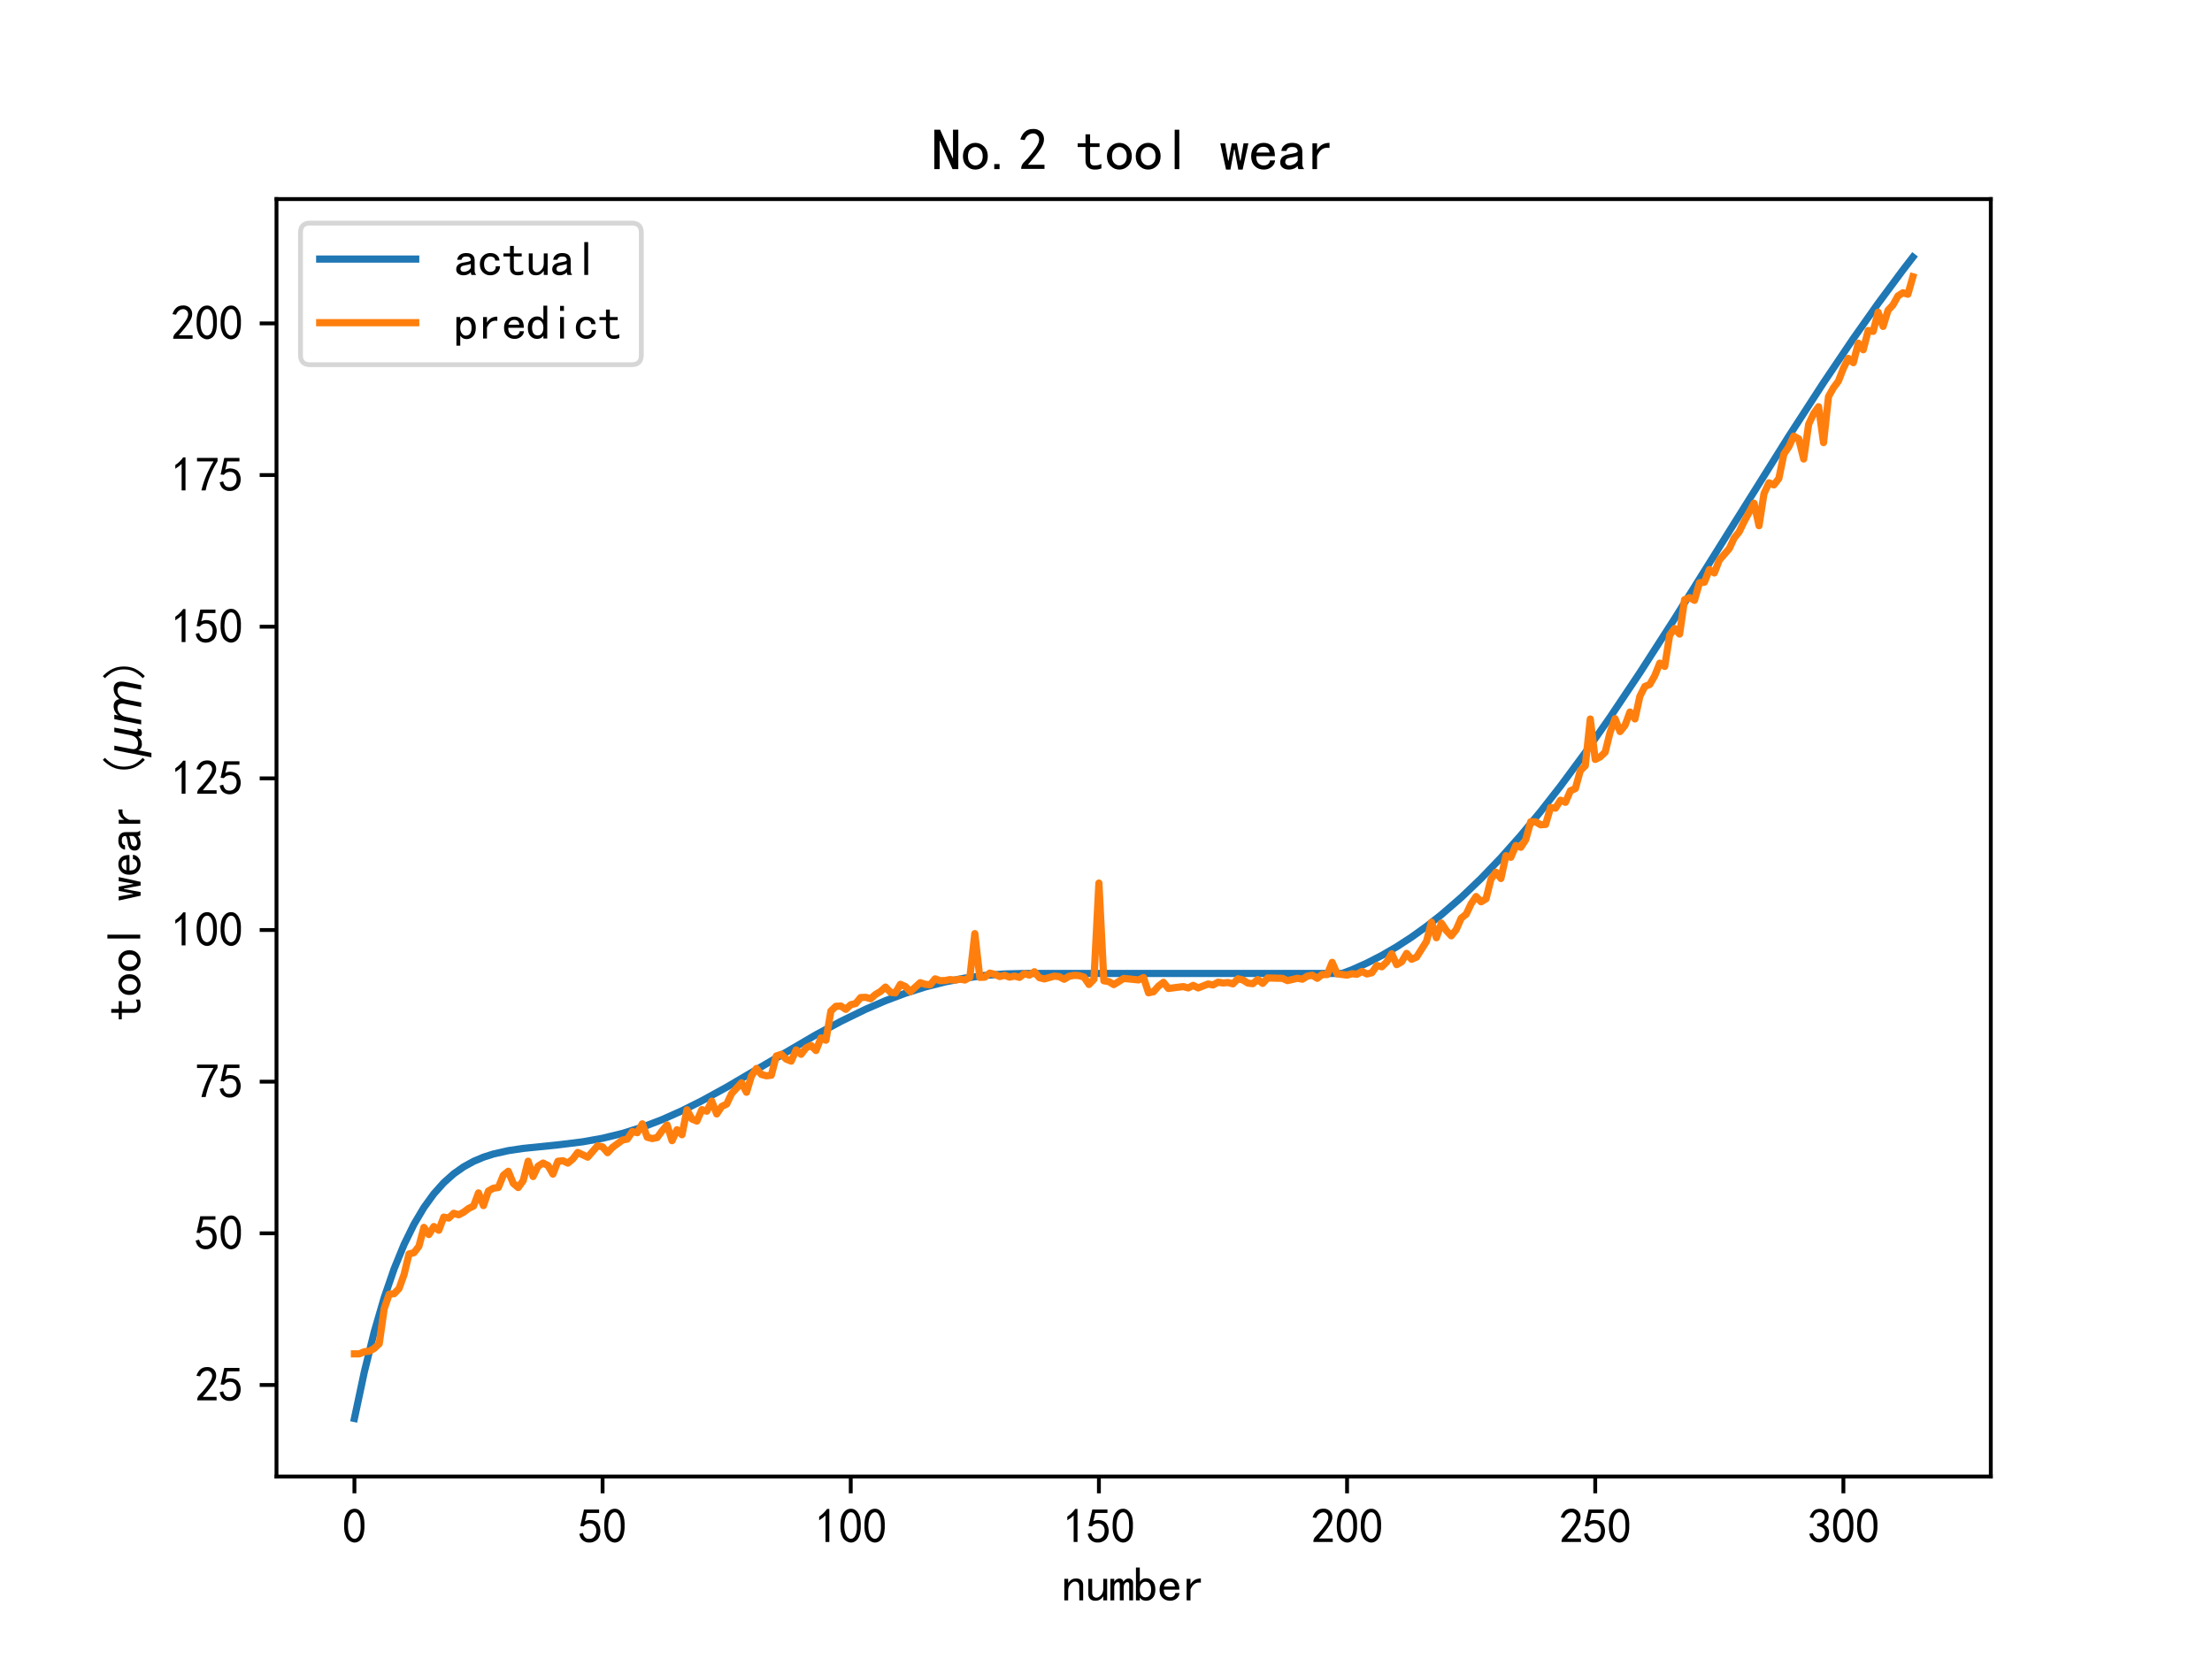 <?xml version="1.0" encoding="utf-8" standalone="no"?>
<!DOCTYPE svg PUBLIC "-//W3C//DTD SVG 1.1//EN"
  "http://www.w3.org/Graphics/SVG/1.1/DTD/svg11.dtd">
<svg xmlns:xlink="http://www.w3.org/1999/xlink" width="460.8pt" height="345.6pt" viewBox="0 0 460.8 345.6" xmlns="http://www.w3.org/2000/svg" version="1.1">
 <defs>
  <style type="text/css">*{stroke-linejoin: round; stroke-linecap: butt}</style>
 </defs>
 <g id="figure_1">
  <g id="patch_1">
   <path d="M 0 345.6 
L 460.8 345.6 
L 460.8 0 
L 0 0 
z
" style="fill: #ffffff"/>
  </g>
  <g id="axes_1">
   <g id="patch_2">
    <path d="M 57.6 307.584 
L 414.72 307.584 
L 414.72 41.472 
L 57.6 41.472 
z
" style="fill: #ffffff"/>
   </g>
   <g id="matplotlib.axis_1">
    <g id="xtick_1">
     <g id="line2d_1">
      <defs>
       <path id="ma1f241a0d4" d="M 0 0 
L 0 3.5 
" style="stroke: #000000; stroke-width: 0.8"/>
      </defs>
      <g>
       <use xlink:href="#ma1f241a0d4" x="73.833" y="307.584" style="stroke: #000000; stroke-width: 0.8"/>
      </g>
     </g>
     <g id="text_1">
      <!-- 0 -->
      <g transform="translate(71.333 321.459) scale(0.1 -0.1)">
       <defs>
        <path id="SimHei-30" d="M 225 2537 
Q 250 3200 412 3587 
Q 575 3975 875 4225 
Q 1175 4475 1612 4475 
Q 2050 4475 2375 4112 
Q 2700 3750 2800 3200 
Q 2900 2650 2862 1937 
Q 2825 1225 2612 775 
Q 2400 325 1975 150 
Q 1550 -25 1125 187 
Q 700 400 525 750 
Q 350 1100 275 1487 
Q 200 1875 225 2537 
z
M 750 2687 
Q 675 2000 800 1462 
Q 925 925 1212 700 
Q 1500 475 1800 612 
Q 2100 750 2237 1162 
Q 2375 1575 2375 2062 
Q 2375 2550 2337 2950 
Q 2300 3350 2112 3675 
Q 1925 4000 1612 4012 
Q 1300 4025 1062 3700 
Q 825 3375 750 2687 
z
" transform="scale(0.016)"/>
       </defs>
       <use xlink:href="#SimHei-30"/>
      </g>
     </g>
    </g>
    <g id="xtick_2">
     <g id="line2d_2">
      <g>
       <use xlink:href="#ma1f241a0d4" x="125.529" y="307.584" style="stroke: #000000; stroke-width: 0.8"/>
      </g>
     </g>
     <g id="text_2">
      <!-- 50 -->
      <g transform="translate(120.529 321.459) scale(0.1 -0.1)">
       <defs>
        <path id="SimHei-35" d="M 550 1325 
Q 725 650 1150 575 
Q 1575 500 1837 662 
Q 2100 825 2212 1087 
Q 2325 1350 2312 1675 
Q 2300 2000 2137 2225 
Q 1975 2450 1725 2525 
Q 1475 2600 1162 2525 
Q 850 2450 650 2175 
L 225 2225 
Q 275 2375 700 4375 
L 2675 4375 
L 2675 3925 
L 1075 3925 
Q 950 3250 825 2850 
Q 1200 3025 1525 3012 
Q 1850 3000 2150 2862 
Q 2450 2725 2587 2487 
Q 2725 2250 2787 2012 
Q 2850 1775 2837 1500 
Q 2825 1225 2725 937 
Q 2625 650 2425 462 
Q 2225 275 1937 162 
Q 1650 50 1275 75 
Q 900 100 562 350 
Q 225 600 100 1200 
L 550 1325 
z
" transform="scale(0.016)"/>
       </defs>
       <use xlink:href="#SimHei-35"/>
       <use xlink:href="#SimHei-30" x="50"/>
      </g>
     </g>
    </g>
    <g id="xtick_3">
     <g id="line2d_3">
      <g>
       <use xlink:href="#ma1f241a0d4" x="177.226" y="307.584" style="stroke: #000000; stroke-width: 0.8"/>
      </g>
     </g>
     <g id="text_3">
      <!-- 100 -->
      <g transform="translate(169.726 321.459) scale(0.1 -0.1)">
       <defs>
        <path id="SimHei-31" d="M 1400 3600 
Q 1075 3275 575 2975 
L 575 3450 
Q 1200 3875 1600 4450 
L 1900 4450 
L 1900 150 
L 1400 150 
L 1400 3600 
z
" transform="scale(0.016)"/>
       </defs>
       <use xlink:href="#SimHei-31"/>
       <use xlink:href="#SimHei-30" x="50"/>
       <use xlink:href="#SimHei-30" x="100"/>
      </g>
     </g>
    </g>
    <g id="xtick_4">
     <g id="line2d_4">
      <g>
       <use xlink:href="#ma1f241a0d4" x="228.922" y="307.584" style="stroke: #000000; stroke-width: 0.8"/>
      </g>
     </g>
     <g id="text_4">
      <!-- 150 -->
      <g transform="translate(221.422 321.459) scale(0.1 -0.1)">
       <use xlink:href="#SimHei-31"/>
       <use xlink:href="#SimHei-35" x="50"/>
       <use xlink:href="#SimHei-30" x="100"/>
      </g>
     </g>
    </g>
    <g id="xtick_5">
     <g id="line2d_5">
      <g>
       <use xlink:href="#ma1f241a0d4" x="280.619" y="307.584" style="stroke: #000000; stroke-width: 0.8"/>
      </g>
     </g>
     <g id="text_5">
      <!-- 200 -->
      <g transform="translate(273.119 321.459) scale(0.1 -0.1)">
       <defs>
        <path id="SimHei-32" d="M 300 250 
Q 325 625 650 925 
Q 975 1225 1475 1862 
Q 1975 2500 2125 2850 
Q 2275 3200 2237 3450 
Q 2200 3700 2000 3862 
Q 1800 4025 1537 4000 
Q 1275 3975 1037 3800 
Q 800 3625 675 3275 
L 200 3350 
Q 400 3925 712 4187 
Q 1025 4450 1450 4475 
Q 1700 4500 1900 4462 
Q 2100 4425 2312 4287 
Q 2525 4150 2662 3875 
Q 2800 3600 2762 3212 
Q 2725 2825 2375 2287 
Q 2025 1750 1025 600 
L 2825 600 
L 2825 150 
L 300 150 
L 300 250 
z
" transform="scale(0.016)"/>
       </defs>
       <use xlink:href="#SimHei-32"/>
       <use xlink:href="#SimHei-30" x="50"/>
       <use xlink:href="#SimHei-30" x="100"/>
      </g>
     </g>
    </g>
    <g id="xtick_6">
     <g id="line2d_6">
      <g>
       <use xlink:href="#ma1f241a0d4" x="332.316" y="307.584" style="stroke: #000000; stroke-width: 0.8"/>
      </g>
     </g>
     <g id="text_6">
      <!-- 250 -->
      <g transform="translate(324.816 321.459) scale(0.1 -0.1)">
       <use xlink:href="#SimHei-32"/>
       <use xlink:href="#SimHei-35" x="50"/>
       <use xlink:href="#SimHei-30" x="100"/>
      </g>
     </g>
    </g>
    <g id="xtick_7">
     <g id="line2d_7">
      <g>
       <use xlink:href="#ma1f241a0d4" x="384.012" y="307.584" style="stroke: #000000; stroke-width: 0.8"/>
      </g>
     </g>
     <g id="text_7">
      <!-- 300 -->
      <g transform="translate(376.512 321.459) scale(0.1 -0.1)">
       <defs>
        <path id="SimHei-33" d="M 250 1225 
L 700 1300 
Q 800 975 1025 762 
Q 1250 550 1587 562 
Q 1925 575 2125 837 
Q 2325 1100 2300 1437 
Q 2275 1775 2037 1962 
Q 1800 2150 1275 2225 
L 1275 2550 
Q 1800 2600 2037 2825 
Q 2275 3050 2250 3412 
Q 2225 3775 1925 3937 
Q 1625 4100 1287 3975 
Q 950 3850 750 3275 
L 300 3350 
Q 450 3800 712 4100 
Q 975 4400 1425 4450 
Q 1875 4500 2212 4337 
Q 2550 4175 2687 3837 
Q 2825 3500 2725 3100 
Q 2625 2700 2150 2400 
Q 2500 2250 2687 1950 
Q 2875 1650 2812 1162 
Q 2750 675 2375 375 
Q 2000 75 1525 87 
Q 1050 100 700 387 
Q 350 675 250 1225 
z
" transform="scale(0.016)"/>
       </defs>
       <use xlink:href="#SimHei-33"/>
       <use xlink:href="#SimHei-30" x="50"/>
       <use xlink:href="#SimHei-30" x="100"/>
      </g>
     </g>
    </g>
    <g id="text_8">
     <!-- number -->
     <g transform="translate(221.16 333.584) scale(0.1 -0.1)">
      <defs>
       <path id="SimHei-6e" d="M 2800 125 
L 2300 125 
L 2300 1925 
Q 2300 2225 2150 2400 
Q 2000 2575 1750 2575 
Q 1425 2575 1137 2237 
Q 850 1900 850 1400 
L 850 125 
L 350 125 
L 350 2925 
L 850 2925 
L 850 2400 
Q 1050 2675 1287 2825 
Q 1525 2975 1900 2975 
Q 2350 2975 2575 2725 
Q 2800 2475 2800 2100 
L 2800 125 
z
" transform="scale(0.016)"/>
       <path id="SimHei-75" d="M 2800 125 
L 2300 125 
L 2300 650 
Q 2100 375 1862 225 
Q 1625 75 1250 75 
Q 800 75 575 325 
Q 350 575 350 950 
L 350 2925 
L 850 2925 
L 850 1125 
Q 850 825 1000 650 
Q 1150 475 1400 475 
Q 1725 475 2012 812 
Q 2300 1150 2300 1650 
L 2300 2925 
L 2800 2925 
L 2800 125 
z
" transform="scale(0.016)"/>
       <path id="SimHei-6d" d="M 3050 125 
L 2550 125 
L 2550 2150 
Q 2550 2300 2500 2400 
Q 2450 2500 2300 2500 
Q 2125 2500 1975 2312 
Q 1825 2125 1825 1825 
L 1825 125 
L 1325 125 
L 1325 2150 
Q 1325 2300 1275 2400 
Q 1225 2500 1075 2500 
Q 900 2500 750 2312 
Q 600 2125 600 1825 
L 600 125 
L 100 125 
L 100 2925 
L 600 2925 
L 600 2550 
Q 725 2750 900 2862 
Q 1075 2975 1275 2975 
Q 1475 2975 1612 2862 
Q 1750 2750 1800 2550 
Q 1925 2750 2087 2862 
Q 2250 2975 2450 2975 
Q 2750 2975 2900 2812 
Q 3050 2650 3050 2350 
L 3050 125 
z
" transform="scale(0.016)"/>
       <path id="SimHei-62" d="M 2825 1525 
Q 2825 800 2475 437 
Q 2125 75 1625 75 
Q 1350 75 1150 175 
Q 950 275 800 500 
L 800 125 
L 300 125 
L 300 4400 
L 800 4400 
L 800 2550 
Q 950 2775 1150 2887 
Q 1350 3000 1625 3000 
Q 2125 3000 2475 2625 
Q 2825 2250 2825 1525 
z
M 2275 1525 
Q 2275 2000 2087 2275 
Q 1900 2550 1525 2550 
Q 1225 2550 1012 2275 
Q 800 2000 800 1525 
Q 800 1050 1012 787 
Q 1225 525 1525 525 
Q 1900 525 2087 787 
Q 2275 1050 2275 1525 
z
" transform="scale(0.016)"/>
       <path id="SimHei-65" d="M 2850 1075 
Q 2800 625 2450 350 
Q 2100 75 1625 75 
Q 1025 75 637 462 
Q 250 850 250 1525 
Q 250 2200 637 2587 
Q 1025 2975 1625 2975 
Q 2150 2975 2487 2637 
Q 2825 2300 2825 1525 
L 800 1525 
Q 800 975 1037 750 
Q 1275 525 1625 525 
Q 1900 525 2075 662 
Q 2250 800 2300 1075 
L 2850 1075 
z
M 2250 1925 
Q 2200 2275 2025 2412 
Q 1850 2550 1575 2550 
Q 1325 2550 1125 2412 
Q 925 2275 825 1925 
L 2250 1925 
z
" transform="scale(0.016)"/>
       <path id="SimHei-72" d="M 2500 2425 
Q 2025 2500 1700 2287 
Q 1375 2075 1150 1550 
L 1150 125 
L 650 125 
L 650 2925 
L 1150 2925 
L 1150 2200 
Q 1375 2600 1712 2787 
Q 2050 2975 2500 2975 
L 2500 2425 
z
" transform="scale(0.016)"/>
      </defs>
      <use xlink:href="#SimHei-6e"/>
      <use xlink:href="#SimHei-75" x="50"/>
      <use xlink:href="#SimHei-6d" x="100"/>
      <use xlink:href="#SimHei-62" x="150"/>
      <use xlink:href="#SimHei-65" x="200"/>
      <use xlink:href="#SimHei-72" x="250"/>
     </g>
    </g>
   </g>
   <g id="matplotlib.axis_2">
    <g id="ytick_1">
     <g id="line2d_8">
      <defs>
       <path id="mc40b640700" d="M 0 0 
L -3.5 0 
" style="stroke: #000000; stroke-width: 0.8"/>
      </defs>
      <g>
       <use xlink:href="#mc40b640700" x="57.6" y="288.517" style="stroke: #000000; stroke-width: 0.8"/>
      </g>
     </g>
     <g id="text_9">
      <!-- 25 -->
      <g transform="translate(40.6 291.954) scale(0.1 -0.1)">
       <use xlink:href="#SimHei-32"/>
       <use xlink:href="#SimHei-35" x="50"/>
      </g>
     </g>
    </g>
    <g id="ytick_2">
     <g id="line2d_9">
      <g>
       <use xlink:href="#mc40b640700" x="57.6" y="256.924" style="stroke: #000000; stroke-width: 0.8"/>
      </g>
     </g>
     <g id="text_10">
      <!-- 50 -->
      <g transform="translate(40.6 260.362) scale(0.1 -0.1)">
       <use xlink:href="#SimHei-35"/>
       <use xlink:href="#SimHei-30" x="50"/>
      </g>
     </g>
    </g>
    <g id="ytick_3">
     <g id="line2d_10">
      <g>
       <use xlink:href="#mc40b640700" x="57.6" y="225.331" style="stroke: #000000; stroke-width: 0.8"/>
      </g>
     </g>
     <g id="text_11">
      <!-- 75 -->
      <g transform="translate(40.6 228.769) scale(0.1 -0.1)">
       <defs>
        <path id="SimHei-37" d="M 850 150 
Q 1300 2050 2425 3925 
L 275 3925 
L 275 4375 
L 2950 4375 
L 2950 3950 
Q 1775 2050 1400 150 
L 850 150 
z
" transform="scale(0.016)"/>
       </defs>
       <use xlink:href="#SimHei-37"/>
       <use xlink:href="#SimHei-35" x="50"/>
      </g>
     </g>
    </g>
    <g id="ytick_4">
     <g id="line2d_11">
      <g>
       <use xlink:href="#mc40b640700" x="57.6" y="193.738" style="stroke: #000000; stroke-width: 0.8"/>
      </g>
     </g>
     <g id="text_12">
      <!-- 100 -->
      <g transform="translate(35.6 197.176) scale(0.1 -0.1)">
       <use xlink:href="#SimHei-31"/>
       <use xlink:href="#SimHei-30" x="50"/>
       <use xlink:href="#SimHei-30" x="100"/>
      </g>
     </g>
    </g>
    <g id="ytick_5">
     <g id="line2d_12">
      <g>
       <use xlink:href="#mc40b640700" x="57.6" y="162.146" style="stroke: #000000; stroke-width: 0.8"/>
      </g>
     </g>
     <g id="text_13">
      <!-- 125 -->
      <g transform="translate(35.6 165.583) scale(0.1 -0.1)">
       <use xlink:href="#SimHei-31"/>
       <use xlink:href="#SimHei-32" x="50"/>
       <use xlink:href="#SimHei-35" x="100"/>
      </g>
     </g>
    </g>
    <g id="ytick_6">
     <g id="line2d_13">
      <g>
       <use xlink:href="#mc40b640700" x="57.6" y="130.553" style="stroke: #000000; stroke-width: 0.8"/>
      </g>
     </g>
     <g id="text_14">
      <!-- 150 -->
      <g transform="translate(35.6 133.99) scale(0.1 -0.1)">
       <use xlink:href="#SimHei-31"/>
       <use xlink:href="#SimHei-35" x="50"/>
       <use xlink:href="#SimHei-30" x="100"/>
      </g>
     </g>
    </g>
    <g id="ytick_7">
     <g id="line2d_14">
      <g>
       <use xlink:href="#mc40b640700" x="57.6" y="98.96" style="stroke: #000000; stroke-width: 0.8"/>
      </g>
     </g>
     <g id="text_15">
      <!-- 175 -->
      <g transform="translate(35.6 102.397) scale(0.1 -0.1)">
       <use xlink:href="#SimHei-31"/>
       <use xlink:href="#SimHei-37" x="50"/>
       <use xlink:href="#SimHei-35" x="100"/>
      </g>
     </g>
    </g>
    <g id="ytick_8">
     <g id="line2d_15">
      <g>
       <use xlink:href="#mc40b640700" x="57.6" y="67.367" style="stroke: #000000; stroke-width: 0.8"/>
      </g>
     </g>
     <g id="text_16">
      <!-- 200 -->
      <g transform="translate(35.6 70.804) scale(0.1 -0.1)">
       <use xlink:href="#SimHei-32"/>
       <use xlink:href="#SimHei-30" x="50"/>
       <use xlink:href="#SimHei-30" x="100"/>
      </g>
     </g>
    </g>
    <g id="text_17">
     <!-- tool wear ($\mu m$) -->
     <g transform="translate(29.5 212.628) rotate(-90) scale(0.1 -0.1)">
      <defs>
       <path id="SimHei-74" d="M 2750 200 
Q 2625 150 2462 112 
Q 2300 75 2025 75 
Q 1575 75 1300 325 
Q 1025 575 1025 1025 
L 1025 2525 
L 175 2525 
L 175 2925 
L 1025 2925 
L 1025 3900 
L 1525 3900 
L 1525 2925 
L 2550 2925 
L 2550 2525 
L 1525 2525 
L 1525 1000 
Q 1525 800 1625 662 
Q 1725 525 2000 525 
Q 2275 525 2450 575 
Q 2625 625 2750 700 
L 2750 200 
z
" transform="scale(0.016)"/>
       <path id="SimHei-6f" d="M 2925 1525 
Q 2925 875 2525 475 
Q 2125 75 1575 75 
Q 1025 75 625 475 
Q 225 875 225 1525 
Q 225 2175 625 2575 
Q 1025 2975 1575 2975 
Q 2125 2975 2525 2575 
Q 2925 2175 2925 1525 
z
M 2375 1525 
Q 2375 2025 2125 2275 
Q 1875 2525 1575 2525 
Q 1275 2525 1025 2275 
Q 775 2025 775 1525 
Q 775 1025 1025 775 
Q 1275 525 1575 525 
Q 1875 525 2125 775 
Q 2375 1025 2375 1525 
z
" transform="scale(0.016)"/>
       <path id="SimHei-6c" d="M 1825 125 
L 1325 125 
L 1325 4400 
L 1825 4400 
L 1825 125 
z
" transform="scale(0.016)"/>
       <path id="SimHei-20" transform="scale(0.016)"/>
       <path id="SimHei-77" d="M 3075 2925 
L 2450 75 
L 1975 75 
L 1575 2250 
L 1525 2250 
L 1125 75 
L 650 75 
L 25 2925 
L 550 2925 
L 875 1050 
L 925 1050 
L 1275 2925 
L 1825 2925 
L 2175 1050 
L 2225 1050 
L 2550 2925 
L 3075 2925 
z
" transform="scale(0.016)"/>
       <path id="SimHei-61" d="M 2875 125 
L 2275 125 
Q 2225 175 2200 262 
Q 2175 350 2175 475 
Q 2000 275 1750 175 
Q 1500 75 1225 75 
Q 825 75 550 275 
Q 275 475 275 850 
Q 275 1225 525 1450 
Q 775 1675 1300 1750 
Q 1650 1800 1912 1875 
Q 2175 1950 2175 2075 
Q 2175 2225 2062 2375 
Q 1950 2525 1575 2525 
Q 1275 2525 1137 2412 
Q 1000 2300 950 2100 
L 400 2100 
Q 450 2500 762 2737 
Q 1075 2975 1575 2975 
Q 2125 2975 2400 2725 
Q 2675 2475 2675 2025 
L 2675 650 
Q 2675 500 2725 375 
Q 2775 250 2875 125 
z
M 2175 1050 
L 2175 1550 
Q 2025 1500 1887 1462 
Q 1750 1425 1425 1375 
Q 1050 1325 937 1200 
Q 825 1075 825 900 
Q 825 750 937 637 
Q 1050 525 1275 525 
Q 1500 525 1762 650 
Q 2025 775 2175 1050 
z
" transform="scale(0.016)"/>
       <path id="SimHei-28" d="M 2975 -200 
L 2700 -475 
Q 2075 125 1762 775 
Q 1450 1425 1450 2250 
Q 1450 3075 1762 3725 
Q 2075 4375 2700 5000 
L 2975 4725 
Q 2400 4175 2112 3587 
Q 1825 3000 1825 2250 
Q 1825 1500 2112 912 
Q 2400 325 2975 -200 
z
" transform="scale(0.016)"/>
       <path id="DejaVuSans-Oblique-3bc" d="M -84 -1331 
L 856 3500 
L 1434 3500 
L 1009 1322 
Q 997 1256 987 1175 
Q 978 1094 978 1013 
Q 978 722 1161 565 
Q 1344 409 1684 409 
Q 2147 409 2431 671 
Q 2716 934 2816 1459 
L 3213 3500 
L 3788 3500 
L 3266 809 
Q 3253 750 3248 706 
Q 3244 663 3244 628 
Q 3244 531 3283 486 
Q 3322 441 3406 441 
Q 3438 441 3492 456 
Q 3547 472 3647 513 
L 3559 50 
Q 3422 -19 3297 -55 
Q 3172 -91 3053 -91 
Q 2847 -91 2730 40 
Q 2613 172 2613 403 
Q 2438 153 2195 31 
Q 1953 -91 1625 -91 
Q 1334 -91 1117 43 
Q 900 178 831 397 
L 494 -1331 
L -84 -1331 
z
" transform="scale(0.016)"/>
       <path id="DejaVuSans-Oblique-6d" d="M 5747 2113 
L 5338 0 
L 4763 0 
L 5166 2094 
Q 5191 2228 5203 2325 
Q 5216 2422 5216 2491 
Q 5216 2772 5059 2928 
Q 4903 3084 4622 3084 
Q 4203 3084 3875 2770 
Q 3547 2456 3450 1953 
L 3066 0 
L 2491 0 
L 2900 2094 
Q 2925 2209 2937 2307 
Q 2950 2406 2950 2484 
Q 2950 2769 2794 2926 
Q 2638 3084 2363 3084 
Q 1938 3084 1609 2770 
Q 1281 2456 1184 1953 
L 800 0 
L 225 0 
L 909 3500 
L 1484 3500 
L 1375 2956 
Q 1609 3263 1923 3423 
Q 2238 3584 2597 3584 
Q 2978 3584 3223 3384 
Q 3469 3184 3519 2828 
Q 3781 3197 4126 3390 
Q 4472 3584 4856 3584 
Q 5306 3584 5551 3325 
Q 5797 3066 5797 2591 
Q 5797 2488 5784 2364 
Q 5772 2241 5747 2113 
z
" transform="scale(0.016)"/>
       <path id="SimHei-29" d="M 1675 2250 
Q 1675 1425 1362 775 
Q 1050 125 425 -475 
L 150 -200 
Q 725 325 1012 912 
Q 1300 1500 1300 2250 
Q 1300 3000 1012 3587 
Q 725 4175 150 4725 
L 425 5000 
Q 1050 4375 1362 3725 
Q 1675 3075 1675 2250 
z
" transform="scale(0.016)"/>
      </defs>
      <use xlink:href="#SimHei-74" transform="translate(0 0.875)"/>
      <use xlink:href="#SimHei-6f" transform="translate(50 0.875)"/>
      <use xlink:href="#SimHei-6f" transform="translate(100 0.875)"/>
      <use xlink:href="#SimHei-6c" transform="translate(150 0.875)"/>
      <use xlink:href="#SimHei-20" transform="translate(200 0.875)"/>
      <use xlink:href="#SimHei-77" transform="translate(250 0.875)"/>
      <use xlink:href="#SimHei-65" transform="translate(300 0.875)"/>
      <use xlink:href="#SimHei-61" transform="translate(350 0.875)"/>
      <use xlink:href="#SimHei-72" transform="translate(400 0.875)"/>
      <use xlink:href="#SimHei-20" transform="translate(450 0.875)"/>
      <use xlink:href="#SimHei-28" transform="translate(500 0.875)"/>
      <use xlink:href="#DejaVuSans-Oblique-3bc" transform="translate(550 0.875)"/>
      <use xlink:href="#DejaVuSans-Oblique-6d" transform="translate(613.623 0.875)"/>
      <use xlink:href="#SimHei-29" transform="translate(711.035 0.875)"/>
     </g>
    </g>
   </g>
   <g id="line2d_16">
    <path d="M 73.833 295.488 
L 75.901 285.771 
L 77.968 277.437 
L 80.036 270.332 
L 82.104 264.315 
L 84.172 259.256 
L 86.24 255.037 
L 88.308 251.55 
L 90.376 248.695 
L 92.443 246.383 
L 94.511 244.534 
L 96.579 243.073 
L 98.647 241.935 
L 100.715 241.061 
L 102.783 240.398 
L 105.885 239.699 
L 108.986 239.236 
L 116.224 238.498 
L 121.394 237.86 
L 125.529 237.12 
L 129.665 236.112 
L 133.801 234.816 
L 137.936 233.233 
L 142.072 231.387 
L 146.208 229.314 
L 151.378 226.475 
L 159.649 221.609 
L 169.988 215.558 
L 175.158 212.771 
L 180.328 210.25 
L 184.463 208.465 
L 188.599 206.913 
L 192.735 205.606 
L 196.871 204.554 
L 201.006 203.757 
L 205.142 203.206 
L 209.278 202.89 
L 213.414 202.79 
L 279.585 202.79 
L 281.653 202.016 
L 284.755 200.629 
L 287.857 199.035 
L 290.958 197.233 
L 294.06 195.218 
L 297.162 192.989 
L 300.264 190.547 
L 304.399 186.962 
L 308.535 183.007 
L 312.671 178.694 
L 316.807 174.037 
L 320.942 169.054 
L 325.078 163.768 
L 330.248 156.773 
L 335.417 149.396 
L 341.621 140.126 
L 348.859 128.875 
L 360.232 110.682 
L 372.639 90.886 
L 379.877 79.719 
L 386.08 70.527 
L 391.25 63.207 
L 396.419 56.244 
L 398.487 53.568 
L 398.487 53.568 
" clip-path="url(#pd43e4da1d7)" style="fill: none; stroke: #1f77b4; stroke-width: 1.5; stroke-linecap: square"/>
   </g>
   <g id="line2d_17">
    <path d="M 73.833 282.031 
L 74.867 282.031 
L 75.901 281.582 
L 76.935 281.478 
L 77.968 280.895 
L 79.002 279.91 
L 80.036 272.641 
L 81.07 269.61 
L 82.104 269.498 
L 83.138 268.406 
L 84.172 265.517 
L 85.206 261.217 
L 86.24 260.957 
L 87.274 259.618 
L 88.308 255.688 
L 89.342 257.179 
L 90.376 255.511 
L 91.41 256.284 
L 92.443 253.546 
L 93.477 253.75 
L 94.511 252.746 
L 95.545 253.065 
L 96.579 252.528 
L 97.613 251.744 
L 98.647 251.243 
L 99.681 248.505 
L 100.715 251.149 
L 101.749 248.105 
L 102.783 247.52 
L 103.817 247.38 
L 104.851 244.832 
L 105.885 243.999 
L 106.919 246.517 
L 107.952 247.388 
L 108.986 245.97 
L 110.02 241.9 
L 111.054 245.092 
L 112.088 242.936 
L 113.122 242.288 
L 114.156 242.803 
L 115.19 244.589 
L 116.224 241.911 
L 117.258 241.8 
L 118.292 242.293 
L 119.326 241.443 
L 120.36 240.077 
L 122.428 241.056 
L 124.495 238.68 
L 125.529 238.925 
L 126.563 240.128 
L 127.597 239.023 
L 129.665 237.503 
L 130.699 237.281 
L 131.733 235.727 
L 132.767 235.962 
L 133.801 234.119 
L 134.835 236.912 
L 135.869 237.186 
L 136.903 236.974 
L 137.936 235.563 
L 138.97 234.339 
L 140.004 237.626 
L 141.038 235.343 
L 142.072 236.386 
L 143.106 231.193 
L 144.14 233.11 
L 145.174 233.546 
L 146.208 231.159 
L 147.242 231.484 
L 148.276 229.383 
L 149.31 232.056 
L 150.344 230.502 
L 151.378 230.006 
L 152.412 227.812 
L 154.479 225.568 
L 155.513 227.541 
L 156.547 224.139 
L 157.581 222.586 
L 158.615 223.836 
L 159.649 224.111 
L 160.683 223.989 
L 161.717 219.979 
L 162.751 219.635 
L 163.785 220.641 
L 164.819 221.052 
L 165.853 218.716 
L 166.887 219.627 
L 167.921 218.292 
L 168.954 217.78 
L 169.988 218.845 
L 171.022 216.218 
L 172.056 216.693 
L 173.09 210.611 
L 174.124 209.63 
L 175.158 209.573 
L 176.192 210.269 
L 177.226 209.299 
L 178.26 209.051 
L 179.294 207.81 
L 180.328 207.756 
L 181.362 208.049 
L 182.396 207.159 
L 183.429 206.535 
L 184.463 205.626 
L 185.497 206.712 
L 186.531 206.835 
L 187.565 205.05 
L 188.599 205.5 
L 189.633 206.574 
L 191.701 204.708 
L 192.735 205.043 
L 193.769 205.147 
L 194.803 203.912 
L 195.837 204.29 
L 196.871 204.267 
L 197.905 204.061 
L 198.938 204.187 
L 199.972 203.969 
L 201.006 204.154 
L 202.04 203.574 
L 203.074 194.491 
L 204.108 203.606 
L 205.142 203.557 
L 206.176 202.715 
L 207.21 202.967 
L 208.244 203.429 
L 209.278 203.178 
L 210.312 203.554 
L 211.346 203.335 
L 212.38 203.605 
L 213.414 202.827 
L 214.447 203.131 
L 215.481 202.43 
L 216.515 203.663 
L 217.549 203.928 
L 219.617 203.349 
L 220.651 203.456 
L 221.685 203.995 
L 222.719 203.371 
L 223.753 203.183 
L 224.787 203.24 
L 225.821 203.555 
L 226.855 205.081 
L 227.889 204.008 
L 228.922 183.957 
L 229.956 204.315 
L 230.99 204.489 
L 232.024 205.111 
L 234.092 203.829 
L 237.194 204.136 
L 238.228 203.644 
L 239.262 206.823 
L 240.296 206.599 
L 241.33 205.43 
L 242.364 204.634 
L 243.398 205.915 
L 246.499 205.522 
L 247.533 205.807 
L 248.567 205.273 
L 249.601 205.803 
L 251.669 204.986 
L 252.703 205.186 
L 253.737 204.611 
L 254.771 204.768 
L 255.805 204.675 
L 256.839 204.954 
L 257.873 203.906 
L 258.906 204.137 
L 259.94 204.792 
L 260.974 204.917 
L 262.008 204.056 
L 263.042 204.854 
L 264.076 203.73 
L 267.178 203.81 
L 268.212 204.283 
L 270.28 203.79 
L 271.314 203.985 
L 272.348 203.347 
L 273.382 203.158 
L 274.415 203.796 
L 275.449 202.998 
L 276.483 203.021 
L 277.517 200.477 
L 278.551 202.874 
L 280.619 203.135 
L 281.653 202.852 
L 282.687 202.957 
L 283.721 202.371 
L 284.755 202.894 
L 285.789 202.641 
L 286.823 201.135 
L 287.857 201.399 
L 288.891 200.39 
L 289.924 198.683 
L 290.958 200.954 
L 291.992 200.362 
L 293.026 198.613 
L 294.06 199.836 
L 295.094 199.383 
L 297.162 196.115 
L 298.196 192.113 
L 299.23 195.351 
L 300.264 192.291 
L 301.298 193.848 
L 302.332 194.945 
L 303.366 193.641 
L 304.399 191.27 
L 305.433 190.448 
L 306.467 188.266 
L 307.501 186.766 
L 308.535 187.862 
L 309.569 187.242 
L 310.603 183.127 
L 311.637 181.697 
L 312.671 183.005 
L 313.705 178.259 
L 314.739 178.58 
L 315.773 176.148 
L 316.807 176.502 
L 317.841 174.917 
L 318.875 171.185 
L 319.908 171.207 
L 320.942 171.821 
L 321.976 171.74 
L 323.01 168.225 
L 324.044 168.347 
L 325.078 166.695 
L 326.112 167.136 
L 327.146 164.74 
L 328.18 164.27 
L 329.214 160.52 
L 330.248 159.509 
L 331.282 149.785 
L 332.316 158.205 
L 333.35 157.679 
L 334.384 156.698 
L 335.417 152.544 
L 336.451 149.719 
L 337.485 152.398 
L 338.519 151.11 
L 339.553 148.322 
L 340.587 149.766 
L 341.621 145.035 
L 342.655 143.003 
L 343.689 142.575 
L 344.723 140.752 
L 345.757 138.145 
L 346.791 138.825 
L 347.825 132.314 
L 348.859 130.926 
L 349.892 132.09 
L 350.926 124.927 
L 351.96 124.509 
L 352.994 125.06 
L 354.028 121.4 
L 355.062 121.283 
L 356.096 118.647 
L 357.13 119.354 
L 358.164 116.684 
L 360.232 114.295 
L 361.266 112.079 
L 362.3 110.795 
L 363.334 108.654 
L 365.401 104.83 
L 366.435 109.511 
L 367.469 102.831 
L 368.503 100.579 
L 369.537 101.008 
L 370.571 99.664 
L 371.605 94.612 
L 372.639 93.068 
L 373.673 90.85 
L 374.707 91.435 
L 375.741 95.616 
L 376.775 88.391 
L 377.809 86.173 
L 378.843 84.732 
L 379.877 92.202 
L 380.91 82.623 
L 381.944 80.781 
L 382.978 79.39 
L 384.012 76.715 
L 385.046 74.659 
L 386.08 75.556 
L 387.114 71.494 
L 388.148 72.861 
L 389.182 68.857 
L 390.216 69.026 
L 391.25 65.042 
L 392.284 67.999 
L 393.318 64.634 
L 394.352 63.515 
L 395.385 61.639 
L 396.419 60.987 
L 397.453 61.292 
L 398.487 57.661 
L 398.487 57.661 
" clip-path="url(#pd43e4da1d7)" style="fill: none; stroke: #ff7f0e; stroke-width: 1.5; stroke-linecap: square"/>
   </g>
   <g id="patch_3">
    <path d="M 57.6 307.584 
L 57.6 41.472 
" style="fill: none; stroke: #000000; stroke-width: 0.8; stroke-linejoin: miter; stroke-linecap: square"/>
   </g>
   <g id="patch_4">
    <path d="M 414.72 307.584 
L 414.72 41.472 
" style="fill: none; stroke: #000000; stroke-width: 0.8; stroke-linejoin: miter; stroke-linecap: square"/>
   </g>
   <g id="patch_5">
    <path d="M 57.6 307.584 
L 414.72 307.584 
" style="fill: none; stroke: #000000; stroke-width: 0.8; stroke-linejoin: miter; stroke-linecap: square"/>
   </g>
   <g id="patch_6">
    <path d="M 57.6 41.472 
L 414.72 41.472 
" style="fill: none; stroke: #000000; stroke-width: 0.8; stroke-linejoin: miter; stroke-linecap: square"/>
   </g>
   <g id="text_18">
    <!-- No.2 tool wear -->
    <g transform="translate(194.16 35.472) scale(0.12 -0.12)">
     <defs>
      <path id="SimHei-4e" d="M 2850 125 
L 2225 125 
L 850 3225 
L 825 3225 
L 825 125 
L 250 125 
L 250 4400 
L 875 4400 
L 2250 1300 
L 2275 1300 
L 2275 4400 
L 2850 4400 
L 2850 125 
z
" transform="scale(0.016)"/>
      <path id="SimHei-2e" d="M 1075 125 
L 500 125 
L 500 675 
L 1075 675 
L 1075 125 
z
" transform="scale(0.016)"/>
     </defs>
     <use xlink:href="#SimHei-4e"/>
     <use xlink:href="#SimHei-6f" x="50"/>
     <use xlink:href="#SimHei-2e" x="100"/>
     <use xlink:href="#SimHei-32" x="150"/>
     <use xlink:href="#SimHei-20" x="200"/>
     <use xlink:href="#SimHei-74" x="250"/>
     <use xlink:href="#SimHei-6f" x="300"/>
     <use xlink:href="#SimHei-6f" x="350"/>
     <use xlink:href="#SimHei-6c" x="400"/>
     <use xlink:href="#SimHei-20" x="450"/>
     <use xlink:href="#SimHei-77" x="500"/>
     <use xlink:href="#SimHei-65" x="550"/>
     <use xlink:href="#SimHei-61" x="600"/>
     <use xlink:href="#SimHei-72" x="650"/>
    </g>
   </g>
   <g id="legend_1">
    <g id="patch_7">
     <path d="M 64.6 75.972 
L 131.6 75.972 
Q 133.6 75.972 133.6 73.972 
L 133.6 48.472 
Q 133.6 46.472 131.6 46.472 
L 64.6 46.472 
Q 62.6 46.472 62.6 48.472 
L 62.6 73.972 
Q 62.6 75.972 64.6 75.972 
z
" style="fill: #ffffff; opacity: 0.8; stroke: #cccccc; stroke-linejoin: miter"/>
    </g>
    <g id="line2d_18">
     <path d="M 66.6 53.972 
L 76.6 53.972 
L 86.6 53.972 
" style="fill: none; stroke: #1f77b4; stroke-width: 1.5; stroke-linecap: square"/>
    </g>
    <g id="text_19">
     <!-- actual -->
     <g transform="translate(94.6 57.472) scale(0.1 -0.1)">
      <defs>
       <path id="SimHei-63" d="M 2850 1250 
Q 2850 725 2487 400 
Q 2125 75 1575 75 
Q 1025 75 625 462 
Q 225 850 225 1525 
Q 225 2200 625 2587 
Q 1025 2975 1575 2975 
Q 2125 2975 2450 2687 
Q 2775 2400 2775 2000 
L 2225 2000 
Q 2200 2300 2012 2412 
Q 1825 2525 1575 2525 
Q 1275 2525 1025 2287 
Q 775 2050 775 1525 
Q 775 1000 1025 762 
Q 1275 525 1575 525 
Q 1900 525 2100 700 
Q 2300 875 2300 1250 
L 2850 1250 
z
" transform="scale(0.016)"/>
      </defs>
      <use xlink:href="#SimHei-61"/>
      <use xlink:href="#SimHei-63" x="50"/>
      <use xlink:href="#SimHei-74" x="100"/>
      <use xlink:href="#SimHei-75" x="150"/>
      <use xlink:href="#SimHei-61" x="200"/>
      <use xlink:href="#SimHei-6c" x="250"/>
     </g>
    </g>
    <g id="line2d_19">
     <path d="M 66.6 67.222 
L 76.6 67.222 
L 86.6 67.222 
" style="fill: none; stroke: #ff7f0e; stroke-width: 1.5; stroke-linecap: square"/>
    </g>
    <g id="text_20">
     <!-- predict -->
     <g transform="translate(94.6 70.722) scale(0.1 -0.1)">
      <defs>
       <path id="SimHei-70" d="M 2825 1525 
Q 2825 800 2475 425 
Q 2125 50 1625 50 
Q 1350 50 1150 162 
Q 950 275 800 500 
L 800 -800 
L 300 -800 
L 300 2925 
L 800 2925 
L 800 2550 
Q 950 2775 1150 2875 
Q 1350 2975 1625 2975 
Q 2125 2975 2475 2612 
Q 2825 2250 2825 1525 
z
M 2275 1525 
Q 2275 2000 2087 2262 
Q 1900 2525 1525 2525 
Q 1225 2525 1012 2262 
Q 800 2000 800 1525 
Q 800 1050 1012 775 
Q 1225 500 1525 500 
Q 1900 500 2087 775 
Q 2275 1050 2275 1525 
z
" transform="scale(0.016)"/>
       <path id="SimHei-64" d="M 2750 125 
L 2250 125 
L 2250 500 
Q 2100 275 1900 175 
Q 1700 75 1425 75 
Q 925 75 575 437 
Q 225 800 225 1525 
Q 225 2250 575 2625 
Q 925 3000 1425 3000 
Q 1700 3000 1900 2887 
Q 2100 2775 2250 2550 
L 2250 4400 
L 2750 4400 
L 2750 125 
z
M 2250 1525 
Q 2250 2000 2037 2275 
Q 1825 2550 1525 2550 
Q 1150 2550 962 2275 
Q 775 2000 775 1525 
Q 775 1050 962 787 
Q 1150 525 1525 525 
Q 1825 525 2037 787 
Q 2250 1050 2250 1525 
z
" transform="scale(0.016)"/>
       <path id="SimHei-69" d="M 1800 3725 
L 1300 3725 
L 1300 4375 
L 1800 4375 
L 1800 3725 
z
M 1800 125 
L 1300 125 
L 1300 2925 
L 1800 2925 
L 1800 125 
z
" transform="scale(0.016)"/>
      </defs>
      <use xlink:href="#SimHei-70"/>
      <use xlink:href="#SimHei-72" x="50"/>
      <use xlink:href="#SimHei-65" x="100"/>
      <use xlink:href="#SimHei-64" x="150"/>
      <use xlink:href="#SimHei-69" x="200"/>
      <use xlink:href="#SimHei-63" x="250"/>
      <use xlink:href="#SimHei-74" x="300"/>
     </g>
    </g>
   </g>
  </g>
 </g>
 <defs>
  <clipPath id="pd43e4da1d7">
   <rect x="57.6" y="41.472" width="357.12" height="266.112"/>
  </clipPath>
 </defs>
</svg>
